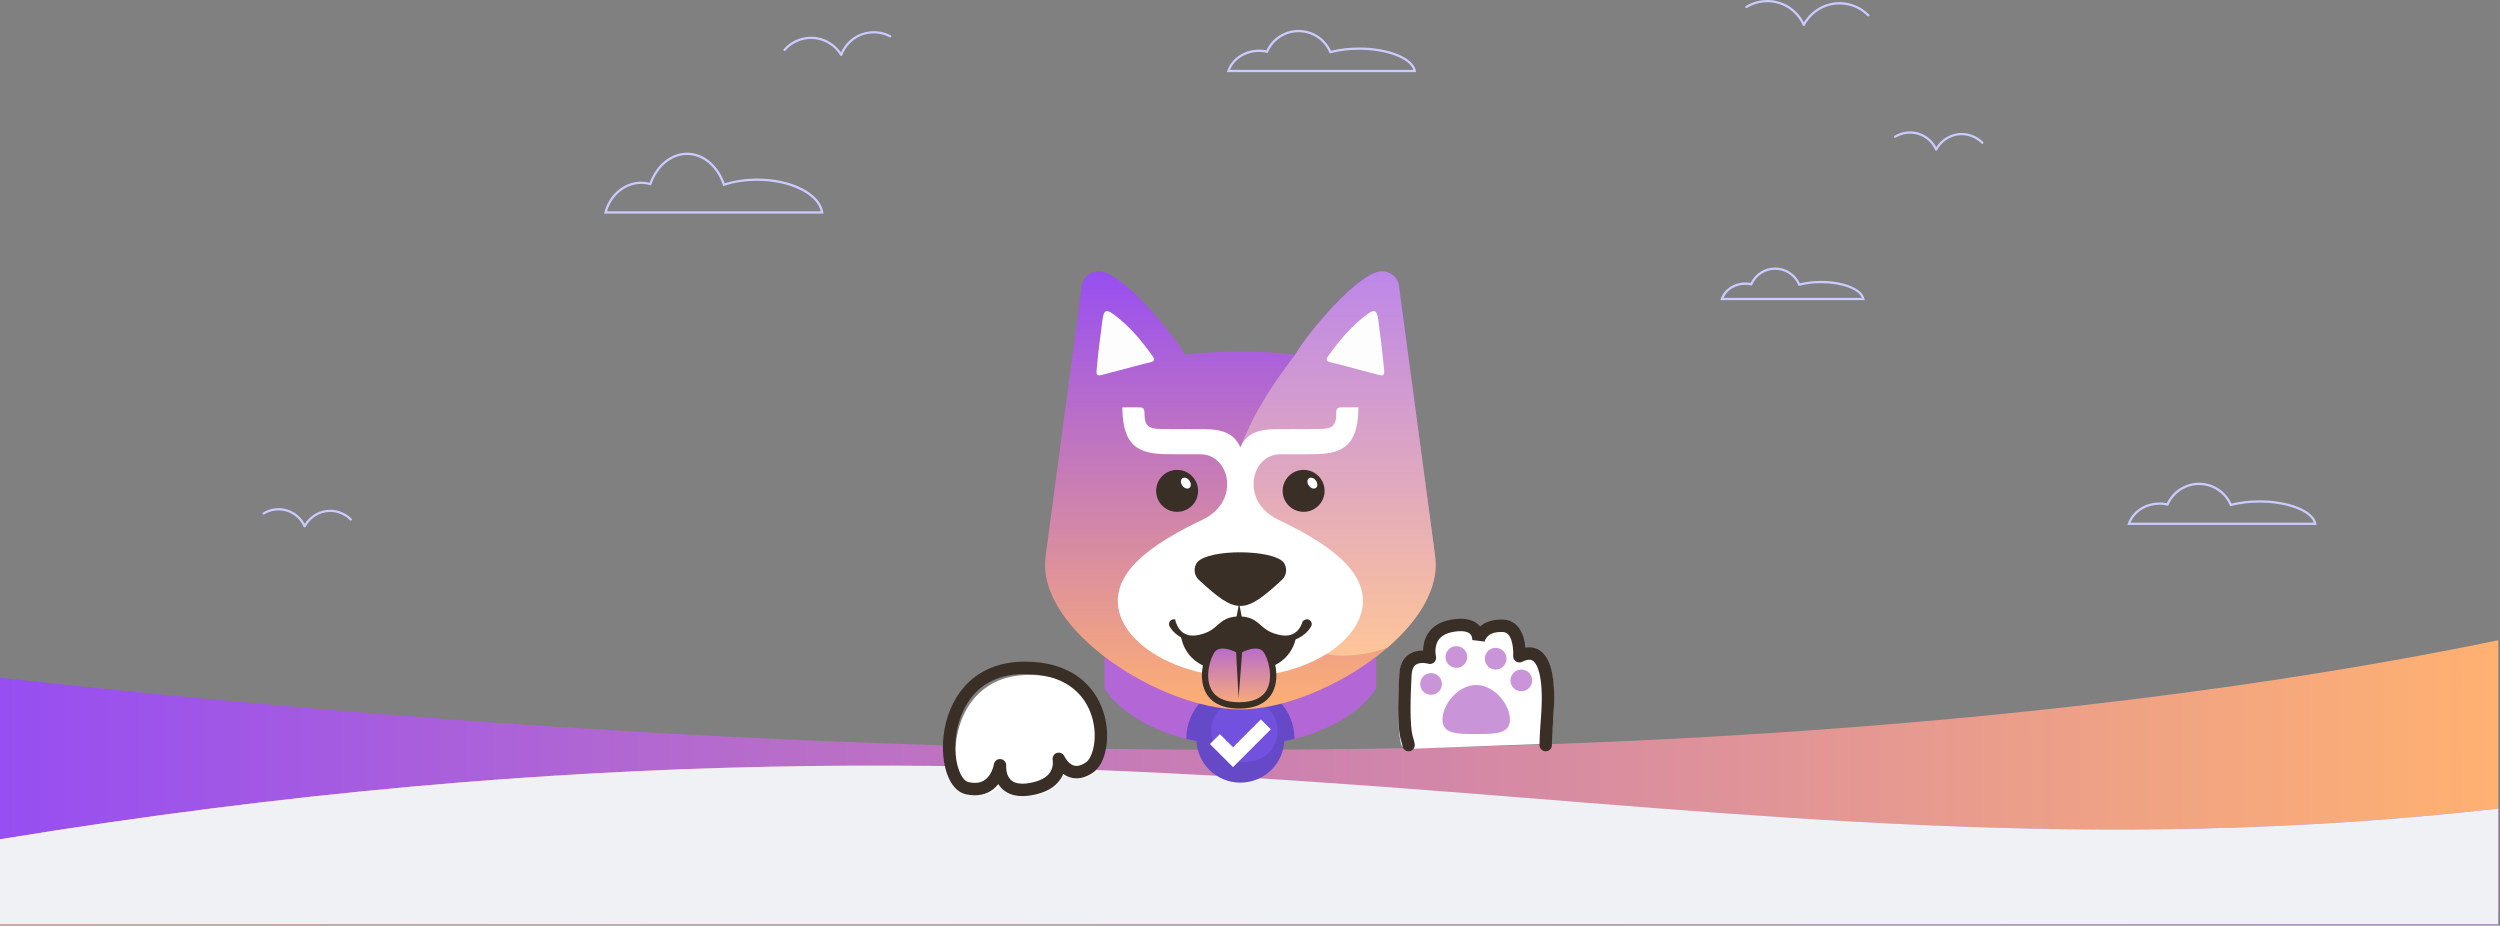 <svg width="1445" height="535" viewBox="0 0 1445 535" fill="none" xmlns="http://www.w3.org/2000/svg">
<rect x="0" y="0" width="1445" height="535" fill="#808080" stroke="none"/>
<path d="M0 527.777H1444.02V370.06C1278.43 404.159 812.499 480.918 0 391.771L0 527.777Z" fill="url(#paint0_linear_1049_491)"/>
<path d="M1444.02 534.277H0L0 485.101C675.799 374.549 972.304 520.511 1444.02 467.341V534.277Z" fill="url(#paint1_linear_1049_491)"/>
<path d="M1444.02 534.277H0L0 485.101C675.799 374.549 972.304 520.511 1444.02 467.341V534.277Z" fill="#EFF1F4"/>
<path d="M1009.79 4.573C1014.36 1.815 1019.75 0.745 1025.02 1.55C1029.79 2.321 1034.18 4.607 1037.54 8.07C1039.42 9.997 1040.94 12.244 1042.04 14.704C1042.09 14.804 1042.18 14.887 1042.28 14.944C1042.38 15.002 1042.49 15.032 1042.6 15.032C1042.72 15.032 1042.83 15.002 1042.93 14.944C1043.03 14.887 1043.12 14.804 1043.17 14.704C1045.74 9.868 1049.95 6.102 1055.04 4.077C1059.18 2.489 1063.69 2.141 1068.02 3.075C1072.35 4.009 1076.32 6.184 1079.44 9.335C1080.03 9.939 1080.96 9.006 1080.37 8.405C1076.1 4.127 1070.39 1.578 1064.36 1.248C1059.81 1.064 1055.3 2.167 1051.35 4.431C1047.4 6.694 1044.18 10.027 1042.04 14.044H1043.17C1041.1 9.466 1037.66 5.649 1033.31 3.124C1029.62 1.022 1025.43 -0.056 1021.18 0.002C1016.92 0.06 1012.76 1.251 1009.13 3.453C1008.4 3.89 1009.06 5.027 1009.78 4.586L1009.79 4.573Z" fill="#CBCBFF"/>
<path d="M1095.71 79.583C1097.64 78.397 1099.81 77.64 1102.06 77.362C1104.31 77.085 1106.59 77.293 1108.75 77.974C1110.92 78.655 1112.91 79.792 1114.59 81.308C1116.28 82.824 1117.62 84.684 1118.52 86.763C1118.58 86.862 1118.67 86.944 1118.77 87.001C1118.86 87.058 1118.98 87.088 1119.09 87.088C1119.21 87.088 1119.32 87.058 1119.42 87.001C1119.52 86.944 1119.6 86.862 1119.66 86.763C1120.82 84.591 1122.45 82.707 1124.43 81.251C1126.42 79.796 1128.71 78.807 1131.13 78.357C1136.25 77.437 1141.67 79.281 1145.32 82.958C1145.91 83.559 1146.84 82.629 1146.24 82.028C1143.15 78.93 1139.02 77.087 1134.64 76.852C1131.36 76.726 1128.11 77.526 1125.26 79.162C1122.42 80.797 1120.09 83.202 1118.54 86.1H1119.67C1118.68 83.871 1117.23 81.88 1115.4 80.259C1113.58 78.638 1111.43 77.426 1109.1 76.701C1106.77 75.977 1104.32 75.759 1101.89 76.06C1099.47 76.362 1097.15 77.176 1095.06 78.449C1094.34 78.883 1095 80.02 1095.72 79.583H1095.71Z" fill="#CBCBFF"/>
<path d="M152.704 297.353C154.637 296.167 156.801 295.41 159.051 295.132C161.301 294.854 163.584 295.063 165.747 295.744C167.91 296.424 169.901 297.561 171.586 299.077C173.272 300.594 174.612 302.454 175.517 304.533C175.575 304.632 175.658 304.714 175.757 304.771C175.857 304.828 175.969 304.857 176.084 304.857C176.198 304.857 176.311 304.828 176.41 304.771C176.51 304.714 176.593 304.632 176.651 304.533C177.808 302.36 179.44 300.476 181.425 299.021C183.411 297.566 185.699 296.576 188.119 296.127C193.239 295.207 198.665 297.05 202.309 300.727C202.904 301.329 203.834 300.399 203.236 299.797C200.14 296.7 196.008 294.857 191.635 294.622C188.354 294.496 185.103 295.296 182.255 296.931C179.408 298.567 177.078 300.971 175.533 303.869H176.667C175.675 301.641 174.218 299.649 172.395 298.029C170.572 296.408 168.424 295.195 166.094 294.471C163.765 293.747 161.308 293.528 158.887 293.83C156.466 294.131 154.138 294.946 152.057 296.219C151.334 296.653 151.995 297.79 152.714 297.353H152.704Z" fill="#CBCBFF"/>
<path d="M514.875 20.415C506.357 15.939 495.651 17.868 489.355 25.173C487.734 27.058 486.456 29.211 485.579 31.535L486.778 31.381C484.109 27.024 479.974 23.762 475.116 22.18C471.223 20.97 467.064 20.91 463.139 22.009C459.213 23.107 455.689 25.317 452.99 28.371C452.435 29.002 453.361 29.935 453.92 29.297C457.192 25.592 461.713 23.219 466.621 22.63C470.358 22.236 474.13 22.911 477.498 24.578C480.866 26.245 483.691 28.834 485.644 32.045C485.71 32.157 485.806 32.247 485.923 32.305C486.039 32.362 486.17 32.383 486.298 32.367C486.427 32.35 486.548 32.295 486.645 32.21C486.743 32.124 486.813 32.012 486.847 31.887C488.727 26.994 492.468 23.043 497.251 20.898C502.627 18.509 509.025 18.828 514.211 21.555C514.96 21.946 515.624 20.813 514.868 20.418L514.875 20.415Z" fill="#CBCBFF"/>
<path d="M475.983 123.472H349.137L349.351 122.651C352.069 112.25 360.81 104.988 370.612 104.988C372.258 104.986 373.899 105.187 375.496 105.586C379.4 95.031 387.829 88.248 397.112 88.248C406.546 88.248 415.028 95.172 418.87 105.951C424.981 104.087 431.339 103.157 437.729 103.193C447.324 103.193 456.493 105.165 463.548 108.764C470.669 112.378 475.05 117.34 475.868 122.717L475.983 123.472ZM350.856 122.158H474.415C472.178 112.201 456.325 104.508 437.719 104.508C430.979 104.508 424.387 105.494 418.659 107.396L418.032 107.603L417.821 106.982C414.269 96.401 406.136 89.566 397.099 89.566C388.226 89.566 380.136 96.25 376.518 106.595L376.314 107.18L375.716 107.012C374.056 106.536 372.339 106.293 370.612 106.289C361.667 106.289 353.652 112.779 350.856 122.158V122.158Z" fill="#CBCBFF"/>
<path d="M1077.83 173.465H994.361L994.643 172.604C996.457 167.113 1002.25 163.278 1008.73 163.278C1009.77 163.276 1010.8 163.372 1011.81 163.564C1013.11 160.868 1015.14 158.596 1017.68 157.012C1020.21 155.428 1023.15 154.597 1026.14 154.617C1029.13 154.636 1032.05 155.504 1034.56 157.121C1037.08 158.738 1039.08 161.036 1040.34 163.748C1044.34 162.8 1048.44 162.331 1052.55 162.351C1065.72 162.351 1076.53 166.794 1077.66 172.683L1077.83 173.465ZM996.234 172.151H1076.16C1074.31 167.333 1064.29 163.666 1052.56 163.666C1048.38 163.641 1044.21 164.141 1040.15 165.154L1039.59 165.299L1039.37 164.776C1038.28 162.17 1036.44 159.943 1034.09 158.37C1031.74 156.798 1028.98 155.948 1026.16 155.927C1023.33 155.906 1020.56 156.715 1018.18 158.252C1015.81 159.79 1013.94 161.99 1012.81 164.579L1012.59 165.072L1012.06 164.954C1010.97 164.712 1009.86 164.59 1008.74 164.592C1003.17 164.592 998.169 167.658 996.234 172.151V172.151Z" fill="#CBCBFF"/>
<path d="M818.539 41.684H709.139L709.425 40.82C711.781 33.672 719.333 28.681 727.785 28.681C729.187 28.679 730.586 28.813 731.962 29.082C733.637 25.531 736.293 22.534 739.615 20.444C742.938 18.353 746.789 17.256 750.715 17.283C754.64 17.309 758.477 18.457 761.771 20.592C765.066 22.727 767.681 25.759 769.309 29.331C774.612 28.059 780.049 27.43 785.503 27.458C802.765 27.458 816.902 33.239 818.387 40.899L818.539 41.684ZM710.989 40.37H816.892C814.697 33.797 801.253 28.773 785.503 28.773C779.974 28.74 774.462 29.403 769.098 30.744L768.546 30.889L768.336 30.38C766.87 26.915 764.421 23.955 761.293 21.865C758.164 19.775 754.492 18.646 750.73 18.618C746.967 18.59 743.279 19.664 740.12 21.707C736.96 23.751 734.468 26.674 732.951 30.117L732.734 30.61L732.205 30.491C730.757 30.17 729.278 30.009 727.795 30.012C720.24 29.995 713.477 34.215 710.989 40.37Z" fill="#CBCBFF"/>
<path d="M1339.02 303.414H1229.62L1229.9 302.55C1232.26 295.403 1239.81 290.411 1248.26 290.411C1249.66 290.41 1251.06 290.544 1252.44 290.812C1254.11 287.262 1256.77 284.265 1260.09 282.174C1263.41 280.084 1267.27 278.987 1271.19 279.013C1275.12 279.039 1278.95 280.188 1282.25 282.322C1285.54 284.457 1288.16 287.49 1289.79 291.062C1295.09 289.789 1300.53 289.16 1305.98 289.189C1323.24 289.189 1337.38 294.969 1338.86 302.629L1339.02 303.414ZM1231.47 302.1H1337.37C1335.17 295.528 1321.73 290.503 1305.98 290.503C1300.45 290.471 1294.94 291.133 1289.57 292.475L1289.02 292.619L1288.81 292.11C1287.35 288.645 1284.9 285.685 1281.77 283.595C1278.64 281.505 1274.97 280.376 1271.21 280.349C1267.44 280.321 1263.76 281.394 1260.6 283.438C1257.44 285.481 1254.94 288.404 1253.43 291.847L1253.21 292.34L1252.68 292.222C1251.23 291.9 1249.75 291.739 1248.27 291.742C1240.72 291.726 1233.95 295.945 1231.47 302.1Z" fill="#CBCBFF"/>
<g clip-path="url(#clip0_1049_491)">
<path d="M811.853 432.935C811.714 431.912 810.48 431.905 810.153 430.926C807.465 423.152 808.113 405.067 808.88 389.872C809.648 374.678 824.24 379.209 824.24 379.209C824.24 379.209 820.029 362.398 838.062 359.165C856.094 355.933 854.666 368.559 854.666 368.559C854.666 368.559 856.016 358.563 870.048 359.165C881.557 359.664 880.294 378.237 880.294 378.237C895.269 370.787 899.706 388.58 897.785 415.734C897.361 421.697 896.549 423.736 896.5 429.777" fill="white"/>
</g>
<path d="M814.165 434.255C813.304 434.254 812.473 433.943 811.823 433.38C811.172 432.817 810.746 432.038 810.622 431.187C810.526 430.467 810.364 429.758 810.138 429.068C807.712 422.069 807.838 408.33 808.77 389.849C809.035 384.564 810.885 380.689 814.267 378.326C816.955 376.447 820.035 375.975 822.548 376.02C822.593 373.173 823.187 369.528 825.344 366.194C828.075 361.967 832.544 359.272 838.632 358.182C845.784 356.9 851.153 357.883 854.594 361.119C854.912 361.42 855.211 361.74 855.491 362.078C858.293 359.658 862.586 357.853 868.91 358.128C870.474 358.177 872.011 358.544 873.427 359.209C874.844 359.873 876.109 360.82 877.147 361.991C880.251 365.462 881.329 370.538 881.682 374.356C885.44 373.705 888.188 374.747 890.005 375.963C896.819 380.528 899.406 393.016 897.915 414.134C897.856 414.956 897.796 415.777 897.736 416.605C897.396 421.256 897.043 426.069 897.004 430.697C896.997 431.643 896.616 432.548 895.945 433.214C895.273 433.881 894.365 434.255 893.419 434.255H893.389C892.918 434.251 892.453 434.155 892.019 433.971C891.585 433.788 891.192 433.52 890.861 433.185C890.531 432.849 890.27 432.451 890.093 432.015C889.916 431.578 889.827 431.111 889.831 430.64C889.873 425.779 890.232 420.847 890.581 416.079C890.641 415.26 890.701 414.442 890.761 413.629C892.553 388.355 887.576 382.969 886.01 381.92C885.482 381.568 883.871 380.486 879.794 382.518C879.228 382.799 878.599 382.925 877.969 382.885C877.339 382.844 876.731 382.638 876.207 382.288C875.682 381.937 875.259 381.454 874.981 380.887C874.703 380.321 874.579 379.691 874.622 379.061C874.775 376.695 874.565 369.86 871.793 366.771C871.395 366.313 870.903 365.944 870.352 365.69C869.8 365.437 869.201 365.303 868.594 365.298C859.416 364.904 858.212 370.296 858.108 370.912V370.849L854.552 370.371L850.991 369.962V370.012C850.991 369.988 851.165 367.715 849.626 366.314C847.959 364.796 844.497 364.417 839.875 365.244C835.845 365.967 832.986 367.584 831.373 370.048C828.753 374.051 829.966 379.309 829.978 379.348C830.129 379.965 830.114 380.61 829.934 381.219C829.754 381.827 829.415 382.377 828.953 382.812C828.491 383.247 827.922 383.552 827.303 383.695C826.685 383.838 826.04 383.814 825.434 383.626C824.239 383.265 820.549 382.658 818.332 384.224C816.875 385.254 816.059 387.271 815.91 390.217C815.429 399.758 814.416 419.61 816.89 426.726C817.265 427.843 817.535 428.992 817.696 430.159C817.833 431.1 817.59 432.056 817.021 432.818C816.453 433.58 815.605 434.085 814.664 434.222C814.499 434.245 814.332 434.256 814.165 434.255Z" fill="#3A2F26"/>
<path d="M833.73 415.927C833.73 407.526 842.465 395.935 853.241 395.935C864.017 395.935 872.749 407.526 872.749 415.927C872.749 424.327 864.017 424.271 853.241 424.271C842.465 424.271 833.73 424.345 833.73 415.927Z" fill="#CA94D9"/>
<path d="M827.145 401.599C830.61 401.599 833.419 398.79 833.419 395.325C833.419 391.861 830.61 389.052 827.145 389.052C823.681 389.052 820.872 391.861 820.872 395.325C820.872 398.79 823.681 401.599 827.145 401.599Z" fill="#CA94D9"/>
<path d="M841.784 386.007C845.249 386.007 848.058 383.198 848.058 379.734C848.058 376.269 845.249 373.46 841.784 373.46C838.319 373.46 835.51 376.269 835.51 379.734C835.51 383.198 838.319 386.007 841.784 386.007Z" fill="#CA94D9"/>
<path d="M864.489 386.995C867.954 386.995 870.763 384.186 870.763 380.721C870.763 377.256 867.954 374.447 864.489 374.447C861.024 374.447 858.215 377.256 858.215 380.721C858.215 384.186 861.024 386.995 864.489 386.995Z" fill="#CA94D9"/>
<path d="M879.319 399.541C882.784 399.541 885.593 396.732 885.593 393.267C885.593 389.802 882.784 386.993 879.319 386.993C875.854 386.993 873.045 389.802 873.045 393.267C873.045 396.732 875.854 399.541 879.319 399.541Z" fill="#CA94D9"/>
<path d="M613.963 442.318C613.963 442.318 619.614 455.463 631.322 447.248C643.029 439.033 643.027 389.322 593.778 390.143C544.53 390.964 546.147 455.451 562.294 459.16C578.441 462.869 580.862 446.015 580.862 446.015C580.862 446.015 579.248 463.097 598.221 459.691C617.193 456.284 613.963 442.318 613.963 442.318Z" fill="white"/>
<path d="M591.019 460.141C585.71 460.141 581.525 458.495 578.579 455.251C578.004 454.615 577.486 453.929 577.032 453.202C573.689 457.456 569.046 459.687 563.475 459.687C561.692 459.676 559.915 459.467 558.178 459.066C553.455 458.002 549.58 453.688 547.271 446.91C545.23 440.935 544.534 433.466 545.308 425.938C546.464 414.714 550.754 404.401 557.395 396.903C565.572 387.666 577.262 382.665 591.195 382.438C591.631 382.438 592.056 382.438 592.486 382.438C604.997 382.438 615.435 385.461 623.514 391.424C630.31 396.44 635.281 403.52 637.892 411.9C639.951 418.514 640.461 425.75 639.323 432.268C638.167 438.91 635.49 443.973 631.789 446.528C628.559 448.753 625.342 449.882 622.229 449.882C619.455 449.878 616.757 448.978 614.536 447.316C614.123 448.363 613.602 449.364 612.983 450.304C609.804 455.128 604.235 458.271 596.429 459.648C594.644 459.97 592.833 460.134 591.019 460.141V460.141ZM577.997 438.727C578.499 438.725 578.995 438.828 579.455 439.03C579.915 439.231 580.327 439.527 580.665 439.899C581.003 440.27 581.259 440.708 581.417 441.184C581.575 441.661 581.631 442.165 581.582 442.665C581.582 442.692 581.205 447.507 583.918 450.459C585.45 452.126 587.84 452.971 591.025 452.971C592.421 452.959 593.814 452.825 595.186 452.571C600.976 451.552 604.949 449.455 606.999 446.345C608.311 444.29 608.833 441.828 608.466 439.417C608.263 438.547 608.392 437.633 608.828 436.853C609.264 436.073 609.975 435.484 610.823 435.201C611.67 434.919 612.593 434.963 613.41 435.325C614.226 435.687 614.879 436.341 615.238 437.159C615.256 437.198 617.79 442.701 622.232 442.701C623.863 442.701 625.712 441.999 627.72 440.609C631.604 437.921 634.851 426.228 631.048 414.021C628.21 404.897 619.421 389.595 592.489 389.595H591.315C558.727 390.13 553.323 418.102 552.445 426.664C551.077 439.952 555.175 451.033 559.752 452.057C560.974 452.341 562.223 452.491 563.478 452.502C567.31 452.502 570.184 450.874 572.261 447.519C573.331 445.749 574.077 443.803 574.465 441.771C574.594 440.926 575.021 440.155 575.669 439.597C576.316 439.039 577.142 438.73 577.997 438.727V438.727Z" fill="#3A2F26"/>
<path fill-rule="evenodd" clip-rule="evenodd" d="M688.206 327.701H745.659C768.199 332.762 786.321 343.608 795.448 357.373V397.987C782.689 417.234 752.343 430.774 716.933 430.774C681.522 430.774 651.177 417.234 638.417 397.987V357.373C647.544 343.608 665.667 332.762 688.206 327.701Z" fill="#B367D6"/>
<path fill-rule="evenodd" clip-rule="evenodd" d="M748.182 427.065C738.51 429.458 727.968 430.774 716.933 430.774C705.898 430.774 695.356 429.458 685.684 427.065L685.682 426.922C685.682 409.662 699.673 395.671 716.933 395.671C734.193 395.671 748.184 409.662 748.184 426.922L748.182 427.065Z" fill="#6649C6"/>
<path fill-rule="evenodd" clip-rule="evenodd" d="M716.933 401.486C730.983 401.486 742.372 412.875 742.372 426.925C742.372 440.975 730.983 452.364 716.933 452.364C702.884 452.364 691.495 440.975 691.495 426.925C691.495 412.875 702.884 401.486 716.933 401.486Z" fill="#6649C7"/>
<path fill-rule="evenodd" clip-rule="evenodd" d="M719.243 404.664C744.845 404.664 744.845 440.478 719.243 440.478C693.64 440.478 693.64 404.664 719.243 404.664Z" fill="#7151DD"/>
<path d="M748.583 204.991C727.377 202.4 706.173 202.529 684.967 204.991C677.598 192.227 648.27 156.777 635.142 156.777C629.561 156.777 625.038 161.301 625.038 166.882L604.347 321.612C598.645 364.252 671.425 410.056 716.933 410.056C762.442 410.056 835.221 364.253 829.519 321.612L808.83 166.882C808.83 161.301 804.306 156.777 798.724 156.777C785.595 156.777 755.952 192.228 748.583 204.991Z" fill="url(#paint2_linear_1049_491)"/>
<path d="M801.832 374.399C819.945 358.802 831.967 339.917 829.519 321.612C822.622 270.035 815.726 218.459 808.829 166.882C808.829 161.301 804.305 156.777 798.724 156.777C785.595 156.777 755.952 192.227 748.582 204.991C737.433 219.788 725.833 235.9 716.933 258.652C711.142 273.456 714.327 290.039 716.933 313.307C716.933 349.637 746.93 393.368 801.832 374.399Z" fill="url(#paint3_linear_1049_491)"/>
<path fill-rule="evenodd" clip-rule="evenodd" d="M796.657 185.081C798.21 197.232 798.933 202.051 799.822 211.924C800.144 215.488 800.762 217.712 797.165 216.761C787.394 214.178 782.649 212.921 772.877 210.338C768.531 209.189 765.142 209.344 767.694 205.788C774.229 196.681 780.999 188.494 790.256 181.636C794.858 178.227 795.965 179.668 796.657 185.081ZM637.209 185.081C635.655 197.232 634.933 202.051 634.042 211.924C633.721 215.488 633.104 217.712 636.701 216.761C646.471 214.178 651.217 212.921 660.988 210.338C665.334 209.189 668.724 209.344 666.172 205.788C659.636 196.681 652.866 188.494 643.61 181.636C639.008 178.227 637.901 179.668 637.209 185.081Z" fill="#FDFDFD"/>
<path d="M716.933 391.184C668.667 391.184 629.654 358.535 653.084 329.051C663.987 315.33 686.116 304.706 695.379 300.219C717.166 289.666 710.865 262.569 693.867 262.569C691.446 262.569 683.038 262.548 676.919 262.548C661.097 262.548 648.724 260.726 648.724 235.434H656.754C660.289 235.434 661.522 235.299 661.522 238.927C661.522 241.988 661.781 245.211 664.432 246.761C665.764 247.54 667.984 247.939 671.162 247.963C674.312 247.987 686.667 248.046 695.617 248.046C706.011 248.046 713.169 250.07 716.934 258.653C720.699 250.07 727.857 248.046 738.251 248.046C747.201 248.046 759.557 247.987 762.706 247.963C765.884 247.939 768.103 247.539 769.435 246.761C772.086 245.211 772.345 241.988 772.345 238.927C772.345 235.299 773.578 235.434 777.113 235.434H785.144C785.144 260.726 772.77 262.548 756.949 262.548C750.83 262.548 742.422 262.569 740 262.569C723.003 262.569 716.701 289.667 738.488 300.219C747.75 304.705 769.879 315.33 780.782 329.051C804.212 358.535 765.199 391.184 716.933 391.184Z" fill="white"/>
<path d="M741.821 324.915C744.164 327.95 743.817 332.493 741.05 335.06C719.242 355.271 714.662 355.307 692.816 335.06C690.048 332.493 689.702 327.95 692.045 324.915C699.103 317.177 735.05 317.491 741.821 324.915Z" fill="#3A2F26"/>
<path fill-rule="evenodd" clip-rule="evenodd" d="M680.375 271.593C687.071 271.593 692.5 277.021 692.5 283.719C692.5 290.415 687.071 295.844 680.375 295.844C673.677 295.844 668.249 290.415 668.249 283.719C668.249 277.021 673.677 271.593 680.375 271.593Z" fill="#3A2F26"/>
<path fill-rule="evenodd" clip-rule="evenodd" d="M684.804 276.108C686.35 276.236 687.883 277.743 688.23 279.475C688.577 281.207 687.606 282.508 686.061 282.38C684.516 282.252 682.983 280.745 682.635 279.013C682.289 277.281 683.26 275.98 684.804 276.108Z" fill="white"/>
<path fill-rule="evenodd" clip-rule="evenodd" d="M753.491 271.593C760.189 271.593 765.616 277.021 765.616 283.719C765.616 290.415 760.189 295.844 753.491 295.844C746.795 295.844 741.366 290.415 741.366 283.719C741.366 277.021 746.795 271.593 753.491 271.593Z" fill="#3A2F26"/>
<path fill-rule="evenodd" clip-rule="evenodd" d="M757.923 276.108C759.468 276.236 761.002 277.743 761.348 279.475C761.694 281.207 760.725 282.508 759.179 282.38C757.635 282.252 756.101 280.745 755.754 279.013C755.407 277.281 756.379 275.98 757.923 276.108Z" fill="white"/>
<path d="M676.053 362.095C675.294 360.774 675.75 359.085 677.072 358.326C678.393 357.567 680.082 358.022 680.841 359.343C681.948 361.262 683.709 362.768 685.703 363.837C688.038 365.089 690.664 365.726 692.955 365.726C697.491 365.726 700.078 363.928 704.349 362.331C716.407 357.825 717.005 357.661 729.064 362.166C733.335 363.763 736.376 365.726 740.912 365.726C743.202 365.726 745.828 365.089 748.163 363.837C750.157 362.768 751.917 361.262 753.025 359.343C753.784 358.022 755.473 357.566 756.794 358.326C758.116 359.086 758.573 360.774 757.813 362.095C756.147 364.979 753.602 367.188 750.763 368.712C747.596 370.41 744.029 371.273 740.912 371.273C735.434 371.273 730.104 369.281 725.369 367.511C717.082 364.414 716.785 364.414 708.497 367.511C703.762 369.281 698.432 371.273 692.955 371.273C689.837 371.273 686.27 370.41 683.103 368.712C680.263 367.188 677.718 364.98 676.053 362.095Z" fill="#3A2F26"/>
<path fill-rule="evenodd" clip-rule="evenodd" d="M705.088 424.325L699.359 430.053L712.682 443.375L734.506 421.551L728.778 415.821L712.682 431.917L705.088 424.325Z" fill="white"/>
<path d="M749.613 359.757L716.147 357.919L716.135 357.894L715.908 357.906L715.68 357.894L715.669 357.919L682.204 359.757C682.204 359.757 677.862 389.587 715.915 388.101C753.956 389.587 749.613 359.757 749.613 359.757Z" fill="#3A2F26"/>
<path d="M753.21 358.077C753.21 358.077 752.301 370.509 739.262 368.235C726.224 365.961 728.195 358.229 716.218 358.077C704.241 358.229 706.212 365.961 693.174 368.235C680.136 370.509 679.226 358.077 679.226 358.077" fill="white"/>
<path d="M753.21 358.074C753.21 358.074 753.21 358.164 753.21 358.338C753.21 358.513 753.2 358.769 753.165 359.105C753.13 359.442 753.084 359.854 752.993 360.338C752.893 360.896 752.757 361.447 752.586 361.987C752.37 362.666 752.098 363.326 751.771 363.958C751.379 364.72 750.897 365.432 750.337 366.081C749.682 366.838 748.915 367.491 748.063 368.018C747.106 368.601 746.064 369.03 744.975 369.292C743.803 369.568 742.601 369.7 741.397 369.686L740.465 369.651C740.313 369.651 740.161 369.628 739.998 369.613L739.528 369.563L739.053 369.513L738.582 369.442L738.127 369.374C737.975 369.349 737.824 369.331 737.672 369.298L736.7 369.107C736.379 369.033 736.062 368.955 735.739 368.873C735.096 368.702 734.447 368.51 733.798 368.278C733.636 368.225 733.474 368.162 733.313 368.097L732.827 367.906C732.502 367.776 732.185 367.618 731.862 367.474C731.218 367.161 730.591 366.815 729.982 366.437C728.748 365.688 727.614 364.769 726.553 363.905C726.019 363.469 725.504 363.044 724.987 362.659C724.491 362.275 723.973 361.92 723.435 361.598C722.912 361.292 722.366 361.027 721.802 360.808C721.662 360.749 721.515 360.706 721.373 360.656C721.23 360.606 721.086 360.556 720.936 360.518L720.493 360.389C720.342 360.352 720.19 360.32 720.039 360.283C719.735 360.206 719.421 360.164 719.111 360.106C718.8 360.048 718.475 360.026 718.159 359.983L717.184 359.91L716.688 359.897H716.441H716.317H716.279L715.217 359.93L714.279 360C713.962 360.044 713.639 360.071 713.327 360.124C713.015 360.177 712.699 360.223 712.399 360.302C712.247 360.338 712.096 360.37 711.944 360.408L711.502 360.537C711.35 360.576 711.209 360.626 711.066 360.676C710.924 360.726 710.775 360.77 710.637 360.828C710.073 361.048 709.527 361.313 709.005 361.619C708.466 361.94 707.947 362.295 707.452 362.68C706.937 363.065 706.42 363.49 705.886 363.926C704.825 364.795 703.692 365.709 702.458 366.46C701.257 367.212 699.977 367.829 698.641 368.3C697.992 368.532 697.343 368.726 696.7 368.896C696.377 368.973 696.059 369.057 695.74 369.13L694.788 369.316C694.475 369.377 694.161 369.416 693.85 369.468L693.347 369.544L692.902 369.589L692.46 369.634C692.308 369.648 692.175 369.668 692.005 369.672C691.68 369.69 691.36 369.702 691.044 369.71C689.838 369.725 688.635 369.592 687.461 369.316C686.371 369.054 685.328 368.624 684.37 368.041C683.518 367.514 682.751 366.861 682.096 366.104C681.536 365.455 681.055 364.742 680.662 363.981C680.335 363.348 680.063 362.689 679.847 362.01C679.677 361.469 679.542 360.917 679.441 360.359C679.352 359.876 679.303 359.462 679.27 359.127C679.237 358.792 679.23 358.532 679.226 358.359C679.221 358.187 679.226 358.096 679.226 358.096C679.226 358.096 679.291 358.449 679.476 359.087C679.743 360 680.094 360.886 680.525 361.734C681.165 363.017 682.039 364.168 683.102 365.129C683.736 365.689 684.448 366.153 685.216 366.507C686.058 366.892 686.955 367.148 687.874 367.265C688.88 367.392 689.897 367.402 690.906 367.295C691.16 367.259 691.418 367.224 691.677 367.194C691.8 367.183 691.952 367.15 692.096 367.125L692.531 367.044L692.971 366.962C693.016 366.962 692.942 366.962 692.958 366.962H692.984L693.037 366.95L693.142 366.924L693.353 366.874C693.632 366.804 693.917 366.745 694.197 366.666C695.336 366.372 696.451 365.992 697.532 365.529C698.078 365.292 698.612 365.026 699.143 364.745C699.673 364.465 700.183 364.139 700.683 363.784C701.727 363.035 702.726 362.225 703.674 361.358C704.185 360.903 704.717 360.432 705.295 359.965C705.89 359.481 706.515 359.034 707.166 358.628C707.843 358.208 708.553 357.843 709.288 357.536C710.028 357.232 710.792 356.991 711.573 356.815C711.958 356.715 712.344 356.663 712.731 356.584C713.118 356.505 713.501 356.478 713.888 356.433C714.274 356.387 714.682 356.366 715.075 356.337L716.136 356.298C716.177 356.295 716.217 356.295 716.257 356.298H716.292H716.364H716.506L716.791 356.308L717.363 356.329C717.745 356.36 718.128 356.389 718.512 356.425C718.895 356.461 719.282 356.514 719.669 356.577C720.055 356.639 720.442 356.707 720.827 356.809C721.607 356.985 722.37 357.227 723.11 357.53C723.848 357.837 724.56 358.203 725.24 358.623C726.588 359.454 727.713 360.452 728.727 361.352C729.675 362.219 730.673 363.029 731.717 363.778C732.214 364.123 732.729 364.444 733.259 364.738C733.526 364.874 733.786 365.02 734.056 365.148L734.461 365.341C734.594 365.406 734.729 365.468 734.867 365.523C735.413 365.761 735.969 365.969 736.527 366.158C736.808 366.246 737.088 366.34 737.366 366.423L738.189 366.657C738.321 366.696 738.477 366.73 738.623 366.765L739.064 366.869L739.476 366.968L739.887 367.045L740.295 367.122C740.43 367.147 740.566 367.178 740.7 367.191L741.502 367.295C742.514 367.402 743.534 367.392 744.544 367.266C745.463 367.148 746.359 366.893 747.202 366.508C747.973 366.154 748.688 365.689 749.324 365.129C750.387 364.168 751.261 363.016 751.902 361.734C752.332 360.886 752.683 359.999 752.949 359.086C753.146 358.428 753.21 358.074 753.21 358.074Z" fill="#3A2F26"/>
<path d="M714.399 358.076L716.218 348.65L718.037 358.076C718.13 358.558 718.028 359.058 717.752 359.465C717.477 359.872 717.051 360.153 716.569 360.246C716.086 360.339 715.587 360.237 715.18 359.961C714.773 359.686 714.492 359.26 714.399 358.778C714.355 358.546 714.355 358.308 714.399 358.076V358.076Z" fill="#3A2F26"/>
<path d="M716.218 407.728C742.598 407.728 736.382 382.095 731.834 375.817C727.286 369.539 716.218 375.817 716.218 375.817C716.218 375.817 705.151 369.539 700.603 375.817C696.054 382.095 689.839 407.728 716.218 407.728Z" fill="url(#paint4_linear_1049_491)"/>
<path d="M716.218 409.547C711.215 409.547 706.991 408.651 703.661 406.886C700.628 405.276 698.313 402.944 696.796 399.977C694.276 395.043 694.49 389.453 695.111 385.634C695.794 381.448 697.37 377.176 699.129 374.748C700.809 372.43 703.416 371.21 706.667 371.21C710.537 371.21 714.484 372.917 716.218 373.769C717.947 372.917 721.893 371.21 725.769 371.21C729.026 371.21 731.634 372.435 733.313 374.753C735.072 377.179 736.649 381.453 737.331 385.638C737.953 389.457 738.166 395.047 735.647 399.982C734.131 402.956 731.819 405.288 728.782 406.891C725.445 408.657 721.221 409.547 716.218 409.547ZM706.667 374.849C704.567 374.849 703.063 375.516 702.07 376.888C699.411 380.557 696.368 391.154 700.03 398.328C702.607 403.361 708.044 405.908 716.212 405.908C724.381 405.908 729.825 403.357 732.395 398.328C736.056 391.154 733.013 380.557 730.354 376.888C729.361 375.516 727.857 374.849 725.757 374.849C721.682 374.849 717.154 377.377 717.108 377.403C716.835 377.558 716.526 377.639 716.211 377.639C715.897 377.639 715.588 377.558 715.315 377.403C715.277 377.373 710.748 374.849 706.667 374.849Z" fill="#3A2F26"/>
<path d="M718.037 375.835L715.914 403.558L714.398 375.795C714.372 375.312 714.539 374.839 714.862 374.479C715.184 374.12 715.637 373.903 716.119 373.877C716.602 373.851 717.075 374.017 717.434 374.34C717.794 374.663 718.011 375.115 718.037 375.597C718.037 375.675 718.037 375.758 718.037 375.835Z" fill="#3A2F26"/>
<defs>
<linearGradient id="paint0_linear_1049_491" x1="1.24596e-05" y1="411.499" x2="1444.02" y2="411.499" gradientUnits="userSpaceOnUse">
<stop stop-color="#974EF2"/>
<stop offset="1" stop-color="#FFB171"/>
</linearGradient>
<linearGradient id="paint1_linear_1049_491" x1="1.25381e-05" y1="470.4" x2="1444.02" y2="470.4" gradientUnits="userSpaceOnUse">
<stop stop-color="#FFB171"/>
<stop offset="1" stop-color="#974EF2"/>
</linearGradient>
<linearGradient id="paint2_linear_1049_491" x1="716.933" y1="406.553" x2="716.933" y2="155.751" gradientUnits="userSpaceOnUse">
<stop stop-color="#FCAE75"/>
<stop offset="1" stop-color="#974EF2"/>
</linearGradient>
<linearGradient id="paint3_linear_1049_491" x1="771.756" y1="382.554" x2="771.756" y2="157.742" gradientUnits="userSpaceOnUse">
<stop stop-color="#FFC698"/>
<stop offset="1" stop-color="#BD87E9"/>
</linearGradient>
<linearGradient id="paint4_linear_1049_491" x1="716.218" y1="408.572" x2="716.218" y2="358.517" gradientUnits="userSpaceOnUse">
<stop stop-color="#FCAE75"/>
<stop offset="1" stop-color="#974EF2"/>
</linearGradient>
<clipPath id="clip0_1049_491">
<rect width="90" height="75.301" fill="white" transform="translate(808.21 358.635)"/>
</clipPath>
</defs>
</svg>

